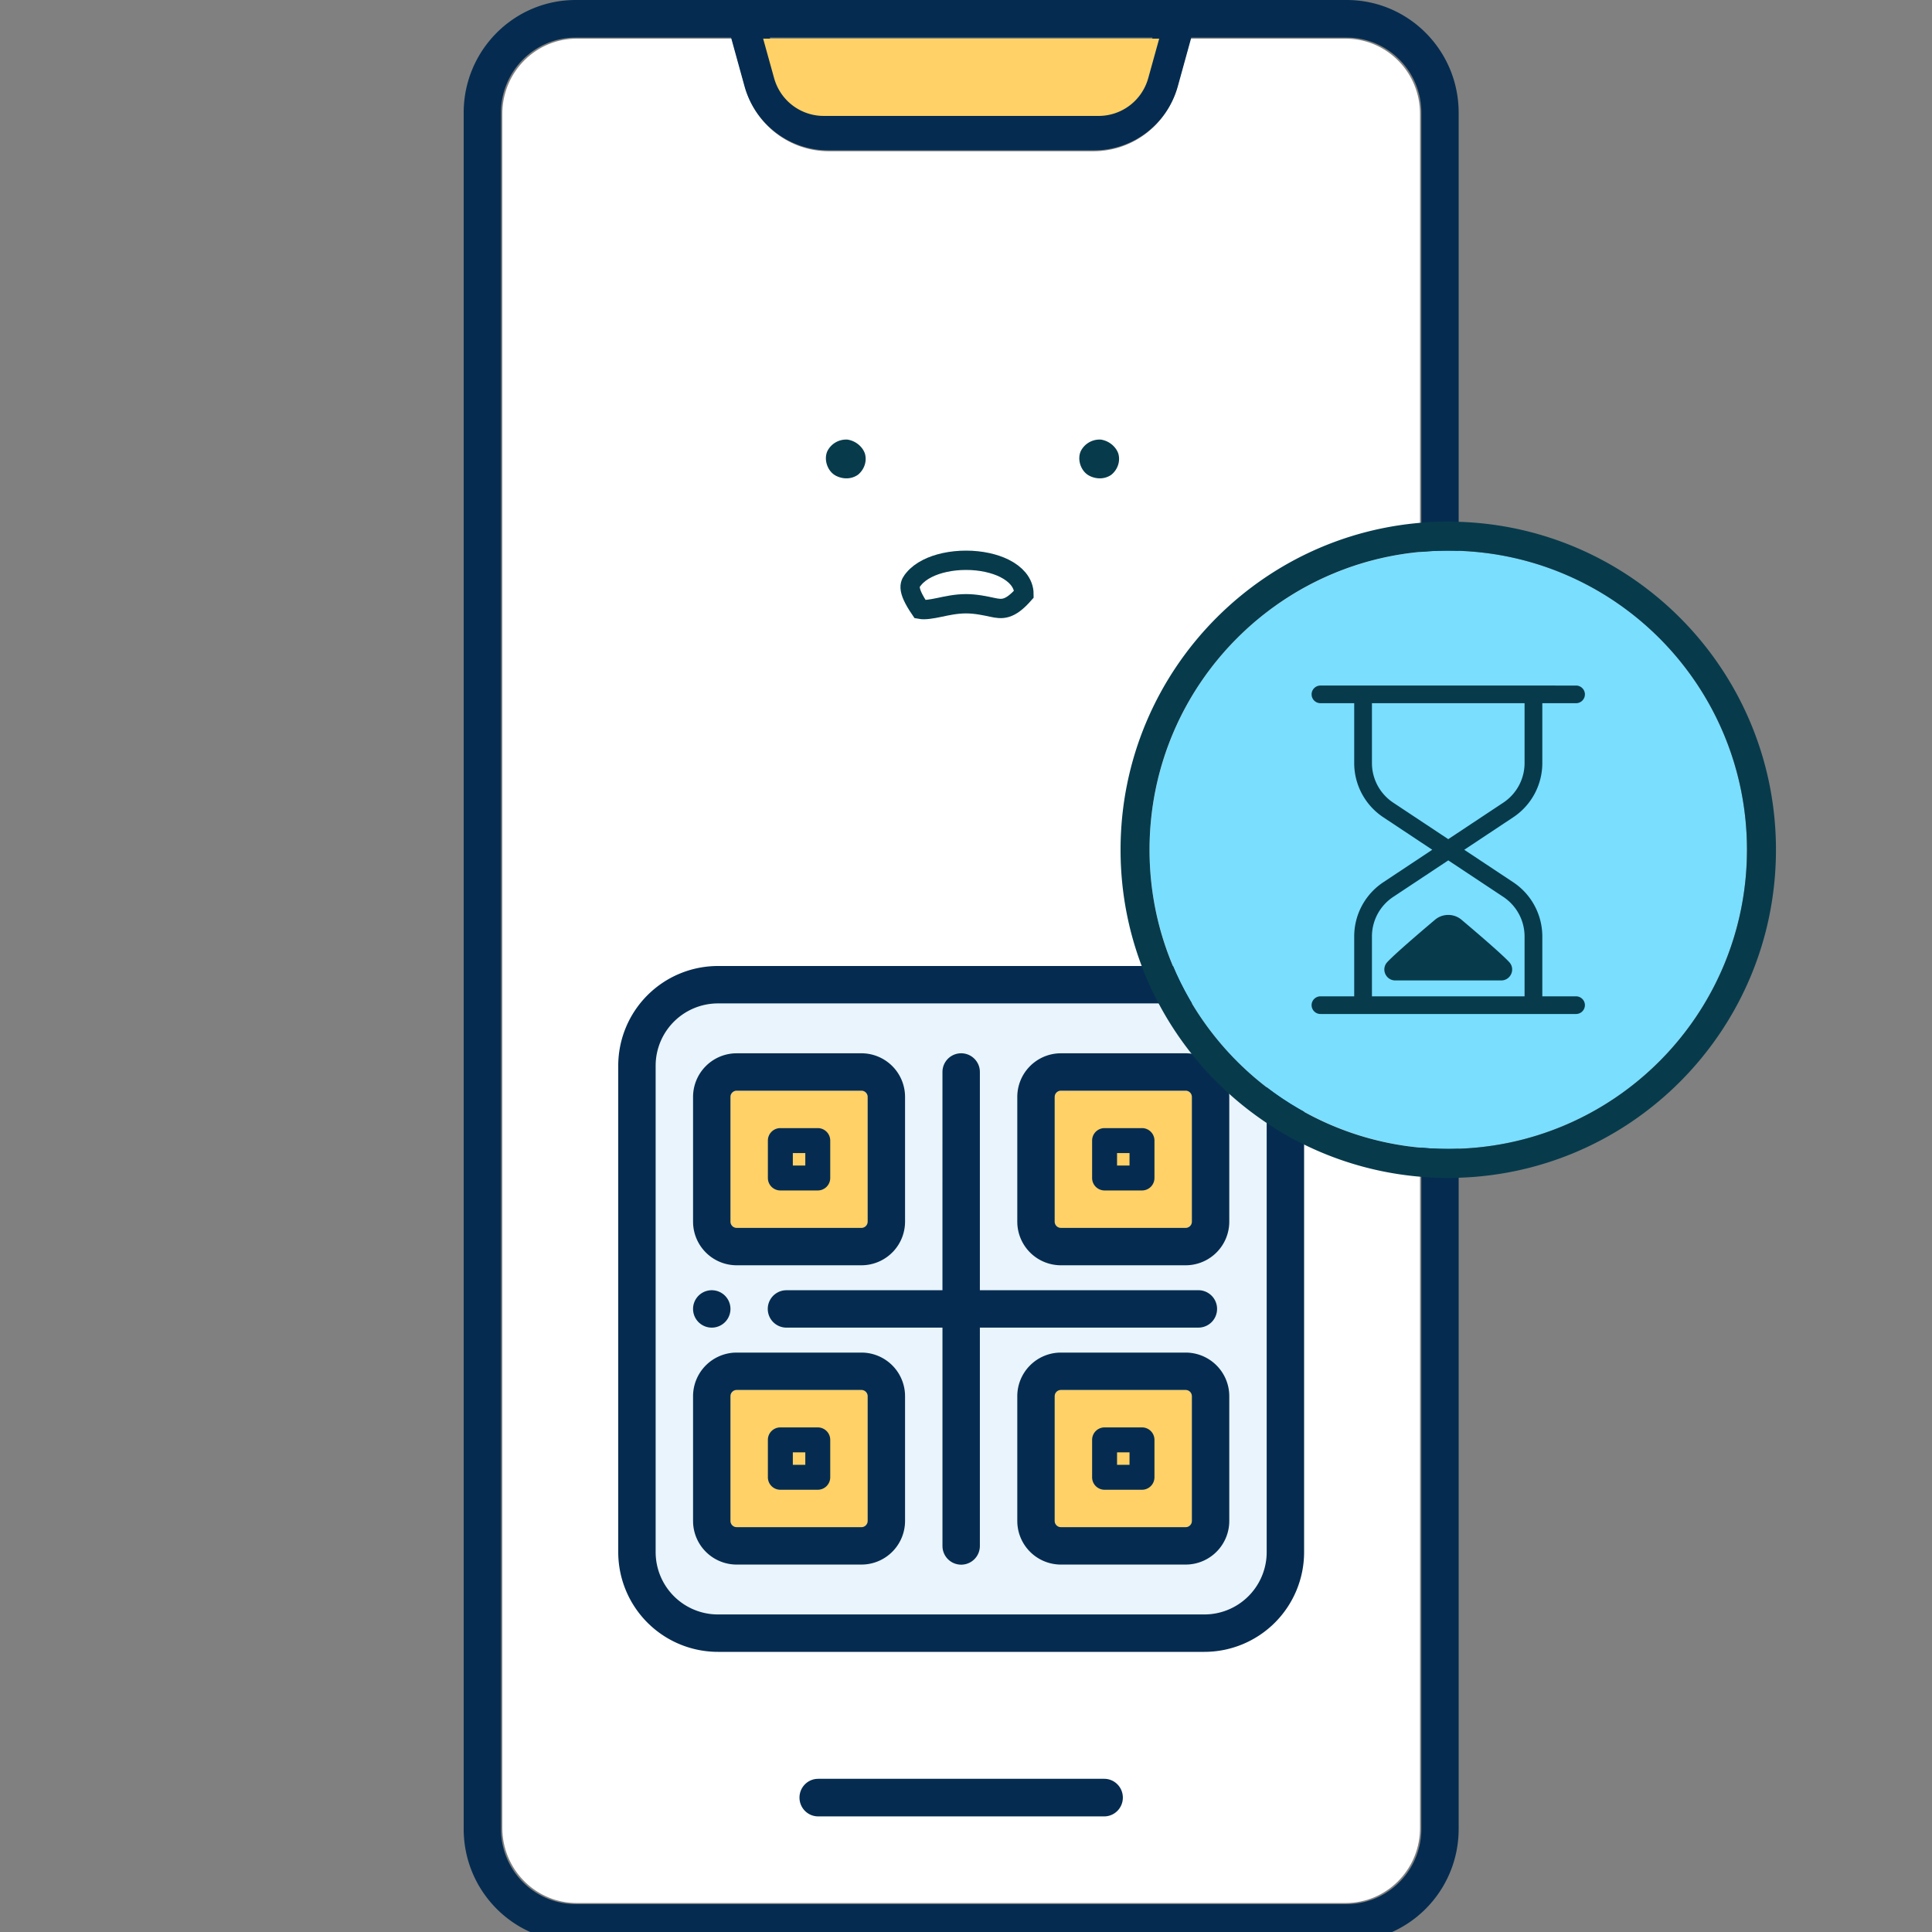 <svg width="150" height="150" viewBox="0 0 150 150" xmlns="http://www.w3.org/2000/svg">
    <rect x="0" y="0" width="150" height="150" fill="#808080" stroke="none"/>
    <g fill="none" fill-rule="evenodd">
        <g fill-rule="nonzero">
            <path d="M104.473 3H92.438l-1.036 3.763c-.81 2.943-3.467 4.98-6.494 4.98H64.342c-3.027 0-5.683-2.037-6.494-4.98L56.812 3H44.777c-3.118 0-5.66 2.493-5.773 5.61L39 8.83v133.092c0 3.146 2.47 5.71 5.56 5.825l.217.004h59.696c3.118 0 5.66-2.492 5.773-5.61l.004-.219V8.83c0-3.146-2.47-5.71-5.56-5.825L104.473 3z" fill="#FFF"/>
            <path d="M44.69 0h59.87c4.8 0 8.69 3.919 8.69 8.753v133.244c0 4.834-3.89 8.753-8.69 8.753H44.69c-4.8 0-8.69-3.919-8.69-8.753V8.753C36 3.92 39.89 0 44.69 0zm59.87 2.918H92.49l-1.04 3.767c-.813 2.947-3.476 4.986-6.513 4.986H64.313c-3.037 0-5.7-2.04-6.513-4.986l-1.04-3.767H44.69c-3.126 0-5.675 2.495-5.79 5.616l-.003.22v133.243c0 3.15 2.477 5.716 5.576 5.831l.218.004h59.868c3.127 0 5.676-2.495 5.79-5.616l.004-.22V8.754c0-3.15-2.477-5.716-5.576-5.831l-.218-.004zM85.73 138.106c.8 0 1.448.654 1.448 1.46 0 .758-.574 1.38-1.309 1.452l-.14.006H63.52c-.8 0-1.448-.653-1.448-1.459 0-.758.574-1.381 1.309-1.452l.14-.007H85.73zM89.482 2.918H59.767l.824 2.986a3.869 3.869 0 0 0 3.522 2.844l.2.005h20.624a3.865 3.865 0 0 0 3.664-2.657l.058-.192.823-2.986z" fill="#052C50"/>
            <path d="M90 3H59.25l.853 3.07a3.998 3.998 0 0 0 3.645 2.925l.206.005h21.343a3.997 3.997 0 0 0 3.79-2.732l.061-.197L90 3z" fill="#FFD166"/>
            <path d="M93.505 77.905h-37.76a4.841 4.841 0 0 0-4.836 4.63l-.004.21v37.76a4.841 4.841 0 0 0 4.63 4.836l.21.004h37.76a4.841 4.841 0 0 0 4.836-4.63l.004-.21v-37.76a4.841 4.841 0 0 0-4.63-4.836l-.21-.004z" fill="#E9F4FC"/>
            <path d="M66.88 107.918c.267 0 .484.217.484.484v9.682a.484.484 0 0 1-.484.484h-9.682a.484.484 0 0 1-.484-.484v-9.682c0-.267.216-.484.484-.484h9.682zm25.172 0c.268 0 .484.217.484.484v9.682a.484.484 0 0 1-.484.484H82.37a.484.484 0 0 1-.484-.484v-9.682c0-.267.217-.484.484-.484h9.682zM66.88 84.682c.267 0 .484.217.484.484v9.682a.484.484 0 0 1-.484.484h-9.682a.484.484 0 0 1-.484-.484v-9.682c0-.267.216-.484.484-.484h9.682zm25.172 0c.268 0 .484.217.484.484v9.682a.484.484 0 0 1-.484.484H82.37a.484.484 0 0 1-.484-.484v-9.682c0-.267.217-.484.484-.484h9.682z" fill="#FFD166"/>
            <path d="M93.505 75a7.745 7.745 0 0 1 7.745 7.745v37.76a7.745 7.745 0 0 1-7.745 7.745h-37.76A7.745 7.745 0 0 1 48 120.505v-37.76A7.745 7.745 0 0 1 55.745 75h37.76zm0 2.905h-37.76a4.841 4.841 0 0 0-4.836 4.63l-.004.21v37.76a4.841 4.841 0 0 0 4.63 4.836l.21.004h37.76a4.841 4.841 0 0 0 4.836-4.63l.004-.21v-37.76a4.841 4.841 0 0 0-4.63-4.836l-.21-.004zM66.88 105.014a3.389 3.389 0 0 1 3.383 3.202l.005.186v9.682a3.389 3.389 0 0 1-3.203 3.384l-.185.005h-9.682a3.389 3.389 0 0 1-3.384-3.203l-.005-.186v-9.682a3.389 3.389 0 0 1 3.203-3.383l.186-.005h9.682zm25.172 0a3.389 3.389 0 0 1 3.384 3.202l.005.186v9.682a3.389 3.389 0 0 1-3.203 3.384l-.186.005H82.37a3.389 3.389 0 0 1-3.383-3.203l-.005-.186v-9.682a3.389 3.389 0 0 1 3.203-3.383l.185-.005h9.682zM74.625 81.777c.755 0 1.375.576 1.446 1.313l.006.14v16.942H93.02a1.452 1.452 0 0 1 .14 2.899l-.14.006H76.077v16.943a1.452 1.452 0 0 1-2.898.14l-.006-.14v-16.944l-12.103.001a1.452 1.452 0 0 1-.14-2.898l.14-.006h12.102V83.23c0-.803.65-1.453 1.453-1.453zm-7.745 26.141h-9.682a.484.484 0 0 0-.477.397l-.007.087v9.682c0 .238.17.435.397.476l.087.008h9.682a.484.484 0 0 0 .476-.397l.008-.087v-9.682a.484.484 0 0 0-.484-.484zm25.172 0H82.37a.484.484 0 0 0-.476.397l-.008.087v9.682c0 .238.172.435.397.476l.087.008h9.682a.484.484 0 0 0 .477-.397l.007-.087v-9.682a.484.484 0 0 0-.484-.484zm-28.561 2.905c.535 0 .968.433.968.968v2.904a.968.968 0 0 1-.968.969h-2.905a.968.968 0 0 1-.968-.969v-2.904c0-.535.434-.968.968-.968h2.905zm25.173 0c.534 0 .968.433.968.968v2.904a.968.968 0 0 1-.968.969h-2.905a.968.968 0 0 1-.968-.969v-2.904c0-.535.433-.968.968-.968h2.905zm-26.141 1.936h-.968v.968h.968v-.968zm25.172 0h-.968v.968h.968v-.968zm-32.434-12.586a1.452 1.452 0 1 1 0 2.904 1.452 1.452 0 0 1 0-2.904zM66.88 81.777a3.389 3.389 0 0 1 3.383 3.203l.005.186v9.682a3.389 3.389 0 0 1-3.203 3.383l-.185.005h-9.682a3.389 3.389 0 0 1-3.384-3.202l-.005-.186v-9.682a3.389 3.389 0 0 1 3.203-3.384l.186-.005h9.682zm25.172 0a3.389 3.389 0 0 1 3.384 3.203l.005.186v9.682a3.389 3.389 0 0 1-3.203 3.383l-.186.005H82.37a3.389 3.389 0 0 1-3.383-3.202l-.005-.186v-9.682a3.389 3.389 0 0 1 3.203-3.384l.185-.005h9.682zM66.88 84.682h-9.682a.484.484 0 0 0-.477.397l-.007.087v9.682c0 .237.17.435.397.476l.087.008h9.682a.484.484 0 0 0 .476-.397l.008-.087v-9.682a.484.484 0 0 0-.484-.484zm25.172 0H82.37a.484.484 0 0 0-.476.397l-.008.087v9.682c0 .237.172.435.397.476l.087.008h9.682a.484.484 0 0 0 .477-.397l.007-.087v-9.682a.484.484 0 0 0-.484-.484zm-28.561 2.904c.535 0 .968.434.968.969v2.904a.968.968 0 0 1-.968.968h-2.905a.968.968 0 0 1-.968-.968v-2.904c0-.535.434-.969.968-.969h2.905zm25.173 0c.534 0 .968.434.968.969v2.904a.968.968 0 0 1-.968.968h-2.905a.968.968 0 0 1-.968-.968v-2.904c0-.535.433-.969.968-.969h2.905zm-26.141 1.937h-.968v.968h.968v-.968zm25.172 0h-.968v.968h.968v-.968z" fill="#052C50"/>
        </g>
        <path d="M75 43.5c1.168 0 2.223.246 2.987.628.452.226.809.503 1.057.801.305.369.456.776.456 1.196-1.123 1.276-1.715 1.187-2.464 1.027-.573-.122-1.276-.277-2.036-.277s-1.463.155-2.036.277c-.657.14-1.183.219-1.519.156-1.135-1.665-.788-2.017-.489-2.379.248-.298.605-.575 1.057-.8.764-.383 1.819-.629 2.987-.629z" stroke="#073B4C" stroke-width="1.5"/>
        <ellipse fill="#7ADEFF" cx="112.442" cy="65.976" rx="23.192" ry="23.226"/>
        <path d="M65.783 34.128c.64.09 1.188.547 1.37 1.094.183.639-.091 1.277-.548 1.642a1.545 1.545 0 0 1-.913.274c-.274 0-.64-.091-.914-.274-.548-.365-.822-1.186-.548-1.824a1.628 1.628 0 0 1 1.462-.912h.091zm19.674 0c.64.09 1.187.547 1.37 1.094.183.639-.091 1.277-.548 1.642a1.545 1.545 0 0 1-.914.274c-.274 0-.64-.091-.913-.274-.548-.365-.822-1.186-.548-1.824a1.628 1.628 0 0 1 1.461-.912h.092zM112.442 40.5C98.39 40.5 87 51.907 87 65.976c0 14.069 11.39 25.476 25.442 25.476s25.443-11.407 25.443-25.476c0-14.07-11.39-25.476-25.443-25.476zm0 2.25c12.81 0 23.193 10.399 23.193 23.226s-10.384 23.226-23.193 23.226c-12.808 0-23.192-10.399-23.192-23.226S99.634 42.75 112.442 42.75z" fill="#073B4C" fill-rule="nonzero"/>
        <path d="M122.363 53.226c.38 0 .689.307.689.685a.688.688 0 0 1-.689.686h-2.618v4.644a5.052 5.052 0 0 1-2.27 4.22l-3.79 2.515 3.79 2.514a5.053 5.053 0 0 1 2.27 4.221v4.644h2.618c.38 0 .689.307.689.685a.688.688 0 0 1-.689.686h-19.841a.688.688 0 0 1-.69-.686c0-.378.31-.685.69-.685h2.618V72.71c0-1.701.848-3.279 2.27-4.22l3.79-2.515-3.79-2.515a5.053 5.053 0 0 1-2.27-4.22v-4.644h-2.618a.688.688 0 0 1-.69-.686c0-.378.31-.685.69-.685zm-9.92 13.574-4.27 2.832a3.686 3.686 0 0 0-1.656 3.08v4.643h11.85V72.71c0-1.241-.62-2.393-1.656-3.08l-4.269-2.831zm-1.039 4.617a1.6 1.6 0 0 1 2.077 0c.037.032 2.907 2.442 3.67 3.253l.024.027c.507.542.119 1.425-.627 1.425h-8.212c-.745 0-1.134-.883-.627-1.425l.026-.027c.61-.65 2.568-2.321 3.346-2.98l.169-.143c.094-.079.15-.125.154-.13zm6.963-16.82h-11.85v4.644c0 1.24.62 2.392 1.657 3.08l4.268 2.831 4.27-2.832a3.686 3.686 0 0 0 1.655-3.08v-4.643z" fill="#073B4C"/>
    </g>
</svg>
